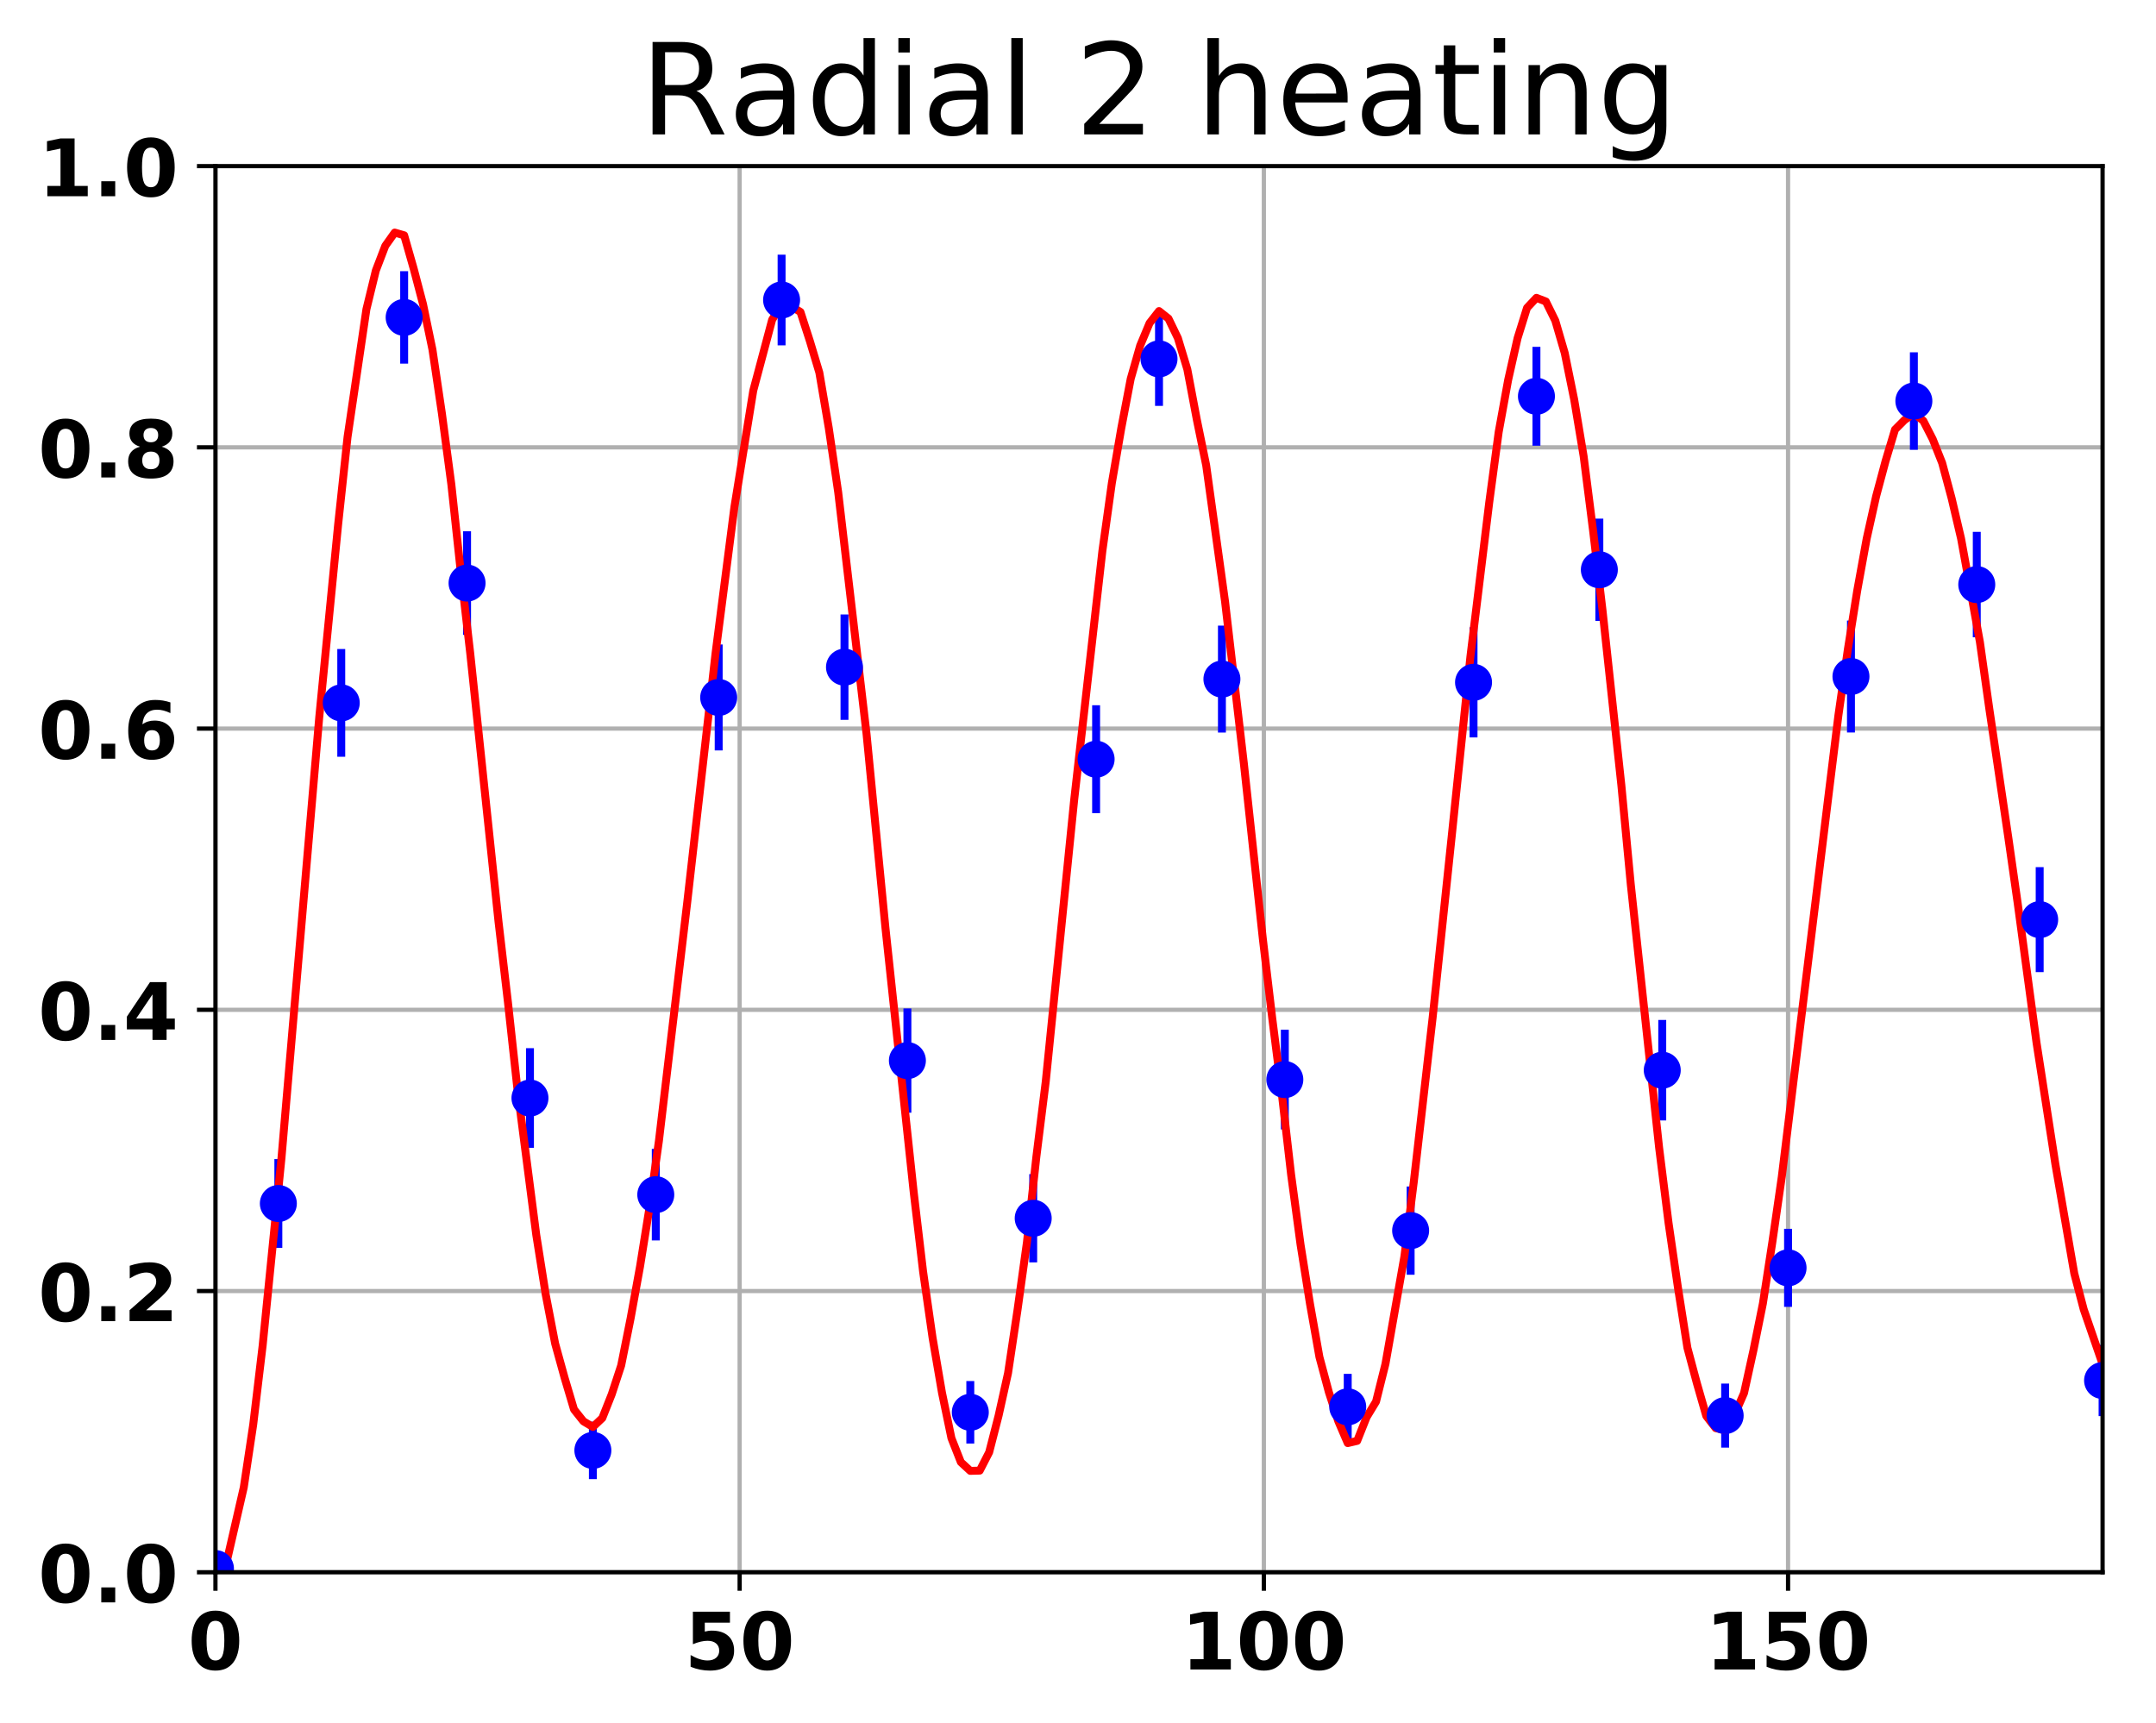 <?xml version="1.0" encoding="utf-8" standalone="no"?>
<!DOCTYPE svg PUBLIC "-//W3C//DTD SVG 1.1//EN"
  "http://www.w3.org/Graphics/SVG/1.1/DTD/svg11.dtd">
<!-- Created with matplotlib (http://matplotlib.org/) -->
<svg height="326pt" version="1.1" viewBox="0 0 408 326" width="408pt" xmlns="http://www.w3.org/2000/svg" xmlns:xlink="http://www.w3.org/1999/xlink">
 <defs>
  <style type="text/css">
*{stroke-linecap:butt;stroke-linejoin:round;}
  </style>
 </defs>
 <g id="figure_1">
  <g id="patch_1">
   <path d="M 0 326.265 
L 408.591 326.265 
L 408.591 0 
L 0 0 
z
" style="fill:none;"/>
  </g>
  <g id="axes_1">
   <g id="patch_2">
    <path d="M 40.771 297.548 
L 397.891 297.548 
L 397.891 31.436 
L 40.771 31.436 
z
" style="fill:none;"/>
   </g>
   <g id="matplotlib.axis_1">
    <g id="xtick_1">
     <g id="line2d_1">
      <path clip-path="url(#pe5fcec6846)" d="M 40.771 297.548 
L 40.771 31.436 
" style="fill:none;stroke:#b0b0b0;stroke-linecap:square;stroke-width:0.8;"/>
     </g>
     <g id="line2d_2">
      <defs>
       <path d="M 0 0 
L 0 3.5 
" id="m3f1a6e63bb" style="stroke:#000000;stroke-width:0.8;"/>
      </defs>
      <g>
       <use style="stroke:#000000;stroke-width:0.8;" x="40.771" xlink:href="#m3f1a6e63bb" y="297.548"/>
      </g>
     </g>
     <g id="text_1">
      <!-- 0 -->
      <defs>
       <path d="M 46 36.531 
Q 46 50.203 43.438 55.781 
Q 40.875 61.375 34.812 61.375 
Q 28.766 61.375 26.172 55.781 
Q 23.578 50.203 23.578 36.531 
Q 23.578 22.703 26.172 17.031 
Q 28.766 11.375 34.812 11.375 
Q 40.828 11.375 43.406 17.031 
Q 46 22.703 46 36.531 
M 64.797 36.375 
Q 64.797 18.266 56.984 8.422 
Q 49.172 -1.422 34.812 -1.422 
Q 20.406 -1.422 12.594 8.422 
Q 4.781 18.266 4.781 36.375 
Q 4.781 54.547 12.594 64.375 
Q 20.406 74.219 34.812 74.219 
Q 49.172 74.219 56.984 64.375 
Q 64.797 54.547 64.797 36.375 
" id="DejaVuSans-Bold-30"/>
      </defs>
      <g transform="translate(35.553 315.946)scale(0.15 -0.15)">
       <use xlink:href="#DejaVuSans-Bold-30"/>
      </g>
     </g>
    </g>
    <g id="xtick_2">
     <g id="line2d_3">
      <path clip-path="url(#pe5fcec6846)" d="M 139.971 297.548 
L 139.971 31.436 
" style="fill:none;stroke:#b0b0b0;stroke-linecap:square;stroke-width:0.8;"/>
     </g>
     <g id="line2d_4">
      <g>
       <use style="stroke:#000000;stroke-width:0.8;" x="139.971" xlink:href="#m3f1a6e63bb" y="297.548"/>
      </g>
     </g>
     <g id="text_2">
      <!-- 50 -->
      <defs>
       <path d="M 10.594 72.906 
L 57.328 72.906 
L 57.328 59.078 
L 25.594 59.078 
L 25.594 47.797 
Q 27.734 48.391 29.906 48.703 
Q 32.078 49.031 34.422 49.031 
Q 47.75 49.031 55.172 42.359 
Q 62.594 35.688 62.594 23.781 
Q 62.594 11.969 54.516 5.266 
Q 46.438 -1.422 32.078 -1.422 
Q 25.875 -1.422 19.797 -0.219 
Q 13.719 0.984 7.719 3.422 
L 7.719 18.219 
Q 13.672 14.797 19.016 13.078 
Q 24.359 11.375 29.109 11.375 
Q 35.938 11.375 39.859 14.719 
Q 43.797 18.062 43.797 23.781 
Q 43.797 29.547 39.859 32.859 
Q 35.938 36.188 29.109 36.188 
Q 25.047 36.188 20.453 35.125 
Q 15.875 34.078 10.594 31.891 
z
" id="DejaVuSans-Bold-35"/>
      </defs>
      <g transform="translate(129.534 315.946)scale(0.15 -0.15)">
       <use xlink:href="#DejaVuSans-Bold-35"/>
       <use x="69.58" xlink:href="#DejaVuSans-Bold-30"/>
      </g>
     </g>
    </g>
    <g id="xtick_3">
     <g id="line2d_5">
      <path clip-path="url(#pe5fcec6846)" d="M 239.171 297.548 
L 239.171 31.436 
" style="fill:none;stroke:#b0b0b0;stroke-linecap:square;stroke-width:0.8;"/>
     </g>
     <g id="line2d_6">
      <g>
       <use style="stroke:#000000;stroke-width:0.8;" x="239.171" xlink:href="#m3f1a6e63bb" y="297.548"/>
      </g>
     </g>
     <g id="text_3">
      <!-- 100 -->
      <defs>
       <path d="M 11.719 12.984 
L 28.328 12.984 
L 28.328 60.109 
L 11.281 56.594 
L 11.281 69.391 
L 28.219 72.906 
L 46.094 72.906 
L 46.094 12.984 
L 62.703 12.984 
L 62.703 0 
L 11.719 0 
z
" id="DejaVuSans-Bold-31"/>
      </defs>
      <g transform="translate(223.516 315.946)scale(0.15 -0.15)">
       <use xlink:href="#DejaVuSans-Bold-31"/>
       <use x="69.58" xlink:href="#DejaVuSans-Bold-30"/>
       <use x="139.16" xlink:href="#DejaVuSans-Bold-30"/>
      </g>
     </g>
    </g>
    <g id="xtick_4">
     <g id="line2d_7">
      <path clip-path="url(#pe5fcec6846)" d="M 338.371 297.548 
L 338.371 31.436 
" style="fill:none;stroke:#b0b0b0;stroke-linecap:square;stroke-width:0.8;"/>
     </g>
     <g id="line2d_8">
      <g>
       <use style="stroke:#000000;stroke-width:0.8;" x="338.371" xlink:href="#m3f1a6e63bb" y="297.548"/>
      </g>
     </g>
     <g id="text_4">
      <!-- 150 -->
      <g transform="translate(322.716 315.946)scale(0.15 -0.15)">
       <use xlink:href="#DejaVuSans-Bold-31"/>
       <use x="69.58" xlink:href="#DejaVuSans-Bold-35"/>
       <use x="139.16" xlink:href="#DejaVuSans-Bold-30"/>
      </g>
     </g>
    </g>
   </g>
   <g id="matplotlib.axis_2">
    <g id="ytick_1">
     <g id="line2d_9">
      <path clip-path="url(#pe5fcec6846)" d="M 40.771 297.548 
L 397.891 297.548 
" style="fill:none;stroke:#b0b0b0;stroke-linecap:square;stroke-width:0.8;"/>
     </g>
     <g id="line2d_10">
      <defs>
       <path d="M 0 0 
L -3.5 0 
" id="m4721db4391" style="stroke:#000000;stroke-width:0.8;"/>
      </defs>
      <g>
       <use style="stroke:#000000;stroke-width:0.8;" x="40.771" xlink:href="#m4721db4391" y="297.548"/>
      </g>
     </g>
     <g id="text_5">
      <!-- 0.0 -->
      <defs>
       <path d="M 10.203 18.891 
L 27.781 18.891 
L 27.781 0 
L 10.203 0 
z
" id="DejaVuSans-Bold-2e"/>
      </defs>
      <g transform="translate(7.2 303.247)scale(0.15 -0.15)">
       <use xlink:href="#DejaVuSans-Bold-30"/>
       <use x="69.58" xlink:href="#DejaVuSans-Bold-2e"/>
       <use x="107.568" xlink:href="#DejaVuSans-Bold-30"/>
      </g>
     </g>
    </g>
    <g id="ytick_2">
     <g id="line2d_11">
      <path clip-path="url(#pe5fcec6846)" d="M 40.771 244.326 
L 397.891 244.326 
" style="fill:none;stroke:#b0b0b0;stroke-linecap:square;stroke-width:0.8;"/>
     </g>
     <g id="line2d_12">
      <g>
       <use style="stroke:#000000;stroke-width:0.8;" x="40.771" xlink:href="#m4721db4391" y="244.326"/>
      </g>
     </g>
     <g id="text_6">
      <!-- 0.2 -->
      <defs>
       <path d="M 28.812 13.812 
L 60.891 13.812 
L 60.891 0 
L 7.906 0 
L 7.906 13.812 
L 34.516 37.312 
Q 38.094 40.531 39.797 43.609 
Q 41.5 46.688 41.5 50 
Q 41.5 55.125 38.062 58.25 
Q 34.625 61.375 28.906 61.375 
Q 24.516 61.375 19.281 59.5 
Q 14.062 57.625 8.109 53.906 
L 8.109 69.922 
Q 14.453 72.016 20.656 73.109 
Q 26.859 74.219 32.812 74.219 
Q 45.906 74.219 53.156 68.453 
Q 60.406 62.703 60.406 52.391 
Q 60.406 46.438 57.328 41.281 
Q 54.25 36.141 44.391 27.484 
z
" id="DejaVuSans-Bold-32"/>
      </defs>
      <g transform="translate(7.2 250.025)scale(0.15 -0.15)">
       <use xlink:href="#DejaVuSans-Bold-30"/>
       <use x="69.58" xlink:href="#DejaVuSans-Bold-2e"/>
       <use x="107.568" xlink:href="#DejaVuSans-Bold-32"/>
      </g>
     </g>
    </g>
    <g id="ytick_3">
     <g id="line2d_13">
      <path clip-path="url(#pe5fcec6846)" d="M 40.771 191.103 
L 397.891 191.103 
" style="fill:none;stroke:#b0b0b0;stroke-linecap:square;stroke-width:0.8;"/>
     </g>
     <g id="line2d_14">
      <g>
       <use style="stroke:#000000;stroke-width:0.8;" x="40.771" xlink:href="#m4721db4391" y="191.103"/>
      </g>
     </g>
     <g id="text_7">
      <!-- 0.4 -->
      <defs>
       <path d="M 36.812 57.422 
L 16.219 26.906 
L 36.812 26.906 
z
M 33.688 72.906 
L 54.594 72.906 
L 54.594 26.906 
L 64.984 26.906 
L 64.984 13.281 
L 54.594 13.281 
L 54.594 0 
L 36.812 0 
L 36.812 13.281 
L 4.5 13.281 
L 4.5 29.391 
z
" id="DejaVuSans-Bold-34"/>
      </defs>
      <g transform="translate(7.2 196.802)scale(0.15 -0.15)">
       <use xlink:href="#DejaVuSans-Bold-30"/>
       <use x="69.58" xlink:href="#DejaVuSans-Bold-2e"/>
       <use x="107.568" xlink:href="#DejaVuSans-Bold-34"/>
      </g>
     </g>
    </g>
    <g id="ytick_4">
     <g id="line2d_15">
      <path clip-path="url(#pe5fcec6846)" d="M 40.771 137.881 
L 397.891 137.881 
" style="fill:none;stroke:#b0b0b0;stroke-linecap:square;stroke-width:0.8;"/>
     </g>
     <g id="line2d_16">
      <g>
       <use style="stroke:#000000;stroke-width:0.8;" x="40.771" xlink:href="#m4721db4391" y="137.881"/>
      </g>
     </g>
     <g id="text_8">
      <!-- 0.6 -->
      <defs>
       <path d="M 36.188 35.984 
Q 31.25 35.984 28.781 32.781 
Q 26.312 29.594 26.312 23.188 
Q 26.312 16.797 28.781 13.594 
Q 31.25 10.406 36.188 10.406 
Q 41.156 10.406 43.625 13.594 
Q 46.094 16.797 46.094 23.188 
Q 46.094 29.594 43.625 32.781 
Q 41.156 35.984 36.188 35.984 
M 59.422 71 
L 59.422 57.516 
Q 54.781 59.719 50.672 60.766 
Q 46.578 61.812 42.672 61.812 
Q 34.281 61.812 29.594 57.141 
Q 24.906 52.484 24.125 43.312 
Q 27.344 45.703 31.094 46.891 
Q 34.859 48.094 39.312 48.094 
Q 50.484 48.094 57.344 41.547 
Q 64.203 35.016 64.203 24.422 
Q 64.203 12.703 56.531 5.641 
Q 48.875 -1.422 35.984 -1.422 
Q 21.781 -1.422 13.984 8.172 
Q 6.203 17.781 6.203 35.406 
Q 6.203 53.469 15.312 63.797 
Q 24.422 74.125 40.281 74.125 
Q 45.312 74.125 50.047 73.344 
Q 54.781 72.562 59.422 71 
" id="DejaVuSans-Bold-36"/>
      </defs>
      <g transform="translate(7.2 143.58)scale(0.15 -0.15)">
       <use xlink:href="#DejaVuSans-Bold-30"/>
       <use x="69.58" xlink:href="#DejaVuSans-Bold-2e"/>
       <use x="107.568" xlink:href="#DejaVuSans-Bold-36"/>
      </g>
     </g>
    </g>
    <g id="ytick_5">
     <g id="line2d_17">
      <path clip-path="url(#pe5fcec6846)" d="M 40.771 84.659 
L 397.891 84.659 
" style="fill:none;stroke:#b0b0b0;stroke-linecap:square;stroke-width:0.8;"/>
     </g>
     <g id="line2d_18">
      <g>
       <use style="stroke:#000000;stroke-width:0.8;" x="40.771" xlink:href="#m4721db4391" y="84.659"/>
      </g>
     </g>
     <g id="text_9">
      <!-- 0.8 -->
      <defs>
       <path d="M 34.812 32.625 
Q 29.547 32.625 26.703 29.734 
Q 23.875 26.859 23.875 21.484 
Q 23.875 16.109 26.703 13.25 
Q 29.547 10.406 34.812 10.406 
Q 40.047 10.406 42.828 13.25 
Q 45.609 16.109 45.609 21.484 
Q 45.609 26.906 42.828 29.766 
Q 40.047 32.625 34.812 32.625 
M 21.094 38.812 
Q 14.453 40.828 11.078 44.969 
Q 7.719 49.125 7.719 55.328 
Q 7.719 64.547 14.594 69.375 
Q 21.484 74.219 34.812 74.219 
Q 48.047 74.219 54.922 69.406 
Q 61.812 64.594 61.812 55.328 
Q 61.812 49.125 58.422 44.969 
Q 55.031 40.828 48.391 38.812 
Q 55.812 36.766 59.594 32.156 
Q 63.375 27.547 63.375 20.516 
Q 63.375 9.672 56.172 4.125 
Q 48.969 -1.422 34.812 -1.422 
Q 20.609 -1.422 13.359 4.125 
Q 6.109 9.672 6.109 20.516 
Q 6.109 27.547 9.891 32.156 
Q 13.672 36.766 21.094 38.812 
M 25.484 53.422 
Q 25.484 49.078 27.906 46.734 
Q 30.328 44.391 34.812 44.391 
Q 39.203 44.391 41.594 46.734 
Q 44 49.078 44 53.422 
Q 44 57.766 41.594 60.078 
Q 39.203 62.406 34.812 62.406 
Q 30.328 62.406 27.906 60.062 
Q 25.484 57.719 25.484 53.422 
" id="DejaVuSans-Bold-38"/>
      </defs>
      <g transform="translate(7.2 90.357)scale(0.15 -0.15)">
       <use xlink:href="#DejaVuSans-Bold-30"/>
       <use x="69.58" xlink:href="#DejaVuSans-Bold-2e"/>
       <use x="107.568" xlink:href="#DejaVuSans-Bold-38"/>
      </g>
     </g>
    </g>
    <g id="ytick_6">
     <g id="line2d_19">
      <path clip-path="url(#pe5fcec6846)" d="M 40.771 31.436 
L 397.891 31.436 
" style="fill:none;stroke:#b0b0b0;stroke-linecap:square;stroke-width:0.8;"/>
     </g>
     <g id="line2d_20">
      <g>
       <use style="stroke:#000000;stroke-width:0.8;" x="40.771" xlink:href="#m4721db4391" y="31.436"/>
      </g>
     </g>
     <g id="text_10">
      <!-- 1.0 -->
      <g transform="translate(7.2 37.135)scale(0.15 -0.15)">
       <use xlink:href="#DejaVuSans-Bold-31"/>
       <use x="69.58" xlink:href="#DejaVuSans-Bold-2e"/>
       <use x="107.568" xlink:href="#DejaVuSans-Bold-30"/>
      </g>
     </g>
    </g>
   </g>
   <g id="LineCollection_1">
    <path clip-path="url(#pe5fcec6846)" d="M 40.771 297.548 
L 40.771 296.151 
" style="fill:none;stroke:#0000ff;stroke-width:1.5;"/>
    <path clip-path="url(#pe5fcec6846)" d="M 52.675 236.162 
L 52.675 219.356 
" style="fill:none;stroke:#0000ff;stroke-width:1.5;"/>
    <path clip-path="url(#pe5fcec6846)" d="M 64.579 143.216 
L 64.579 122.82 
" style="fill:none;stroke:#0000ff;stroke-width:1.5;"/>
    <path clip-path="url(#pe5fcec6846)" d="M 76.483 68.82 
L 76.483 51.316 
" style="fill:none;stroke:#0000ff;stroke-width:1.5;"/>
    <path clip-path="url(#pe5fcec6846)" d="M 88.387 120.15 
L 88.387 100.537 
" style="fill:none;stroke:#0000ff;stroke-width:1.5;"/>
    <path clip-path="url(#pe5fcec6846)" d="M 100.291 217.234 
L 100.291 198.367 
" style="fill:none;stroke:#0000ff;stroke-width:1.5;"/>
    <path clip-path="url(#pe5fcec6846)" d="M 112.195 279.919 
L 112.195 269.056 
" style="fill:none;stroke:#0000ff;stroke-width:1.5;"/>
    <path clip-path="url(#pe5fcec6846)" d="M 124.099 234.742 
L 124.099 217.43 
" style="fill:none;stroke:#0000ff;stroke-width:1.5;"/>
    <path clip-path="url(#pe5fcec6846)" d="M 136.003 142.018 
L 136.003 121.968 
" style="fill:none;stroke:#0000ff;stroke-width:1.5;"/>
    <path clip-path="url(#pe5fcec6846)" d="M 147.907 65.355 
L 147.907 48.193 
" style="fill:none;stroke:#0000ff;stroke-width:1.5;"/>
    <path clip-path="url(#pe5fcec6846)" d="M 159.811 136.233 
L 159.811 116.28 
" style="fill:none;stroke:#0000ff;stroke-width:1.5;"/>
    <path clip-path="url(#pe5fcec6846)" d="M 171.715 210.579 
L 171.715 190.849 
" style="fill:none;stroke:#0000ff;stroke-width:1.5;"/>
    <path clip-path="url(#pe5fcec6846)" d="M 183.619 273.185 
L 183.619 261.359 
" style="fill:none;stroke:#0000ff;stroke-width:1.5;"/>
    <path clip-path="url(#pe5fcec6846)" d="M 195.523 238.905 
L 195.523 222.207 
" style="fill:none;stroke:#0000ff;stroke-width:1.5;"/>
    <path clip-path="url(#pe5fcec6846)" d="M 207.427 153.886 
L 207.427 133.466 
" style="fill:none;stroke:#0000ff;stroke-width:1.5;"/>
    <path clip-path="url(#pe5fcec6846)" d="M 219.331 76.811 
L 219.331 59.025 
" style="fill:none;stroke:#0000ff;stroke-width:1.5;"/>
    <path clip-path="url(#pe5fcec6846)" d="M 231.235 138.629 
L 231.235 118.401 
" style="fill:none;stroke:#0000ff;stroke-width:1.5;"/>
    <path clip-path="url(#pe5fcec6846)" d="M 243.139 213.743 
L 243.139 194.871 
" style="fill:none;stroke:#0000ff;stroke-width:1.5;"/>
    <path clip-path="url(#pe5fcec6846)" d="M 255.043 272.478 
L 255.043 260.004 
" style="fill:none;stroke:#0000ff;stroke-width:1.5;"/>
    <path clip-path="url(#pe5fcec6846)" d="M 266.947 241.239 
L 266.947 224.545 
" style="fill:none;stroke:#0000ff;stroke-width:1.5;"/>
    <path clip-path="url(#pe5fcec6846)" d="M 278.851 139.561 
L 278.851 118.703 
" style="fill:none;stroke:#0000ff;stroke-width:1.5;"/>
    <path clip-path="url(#pe5fcec6846)" d="M 290.755 84.349 
L 290.755 65.64 
" style="fill:none;stroke:#0000ff;stroke-width:1.5;"/>
    <path clip-path="url(#pe5fcec6846)" d="M 302.659 117.5 
L 302.659 98.152 
" style="fill:none;stroke:#0000ff;stroke-width:1.5;"/>
    <path clip-path="url(#pe5fcec6846)" d="M 314.563 212.041 
L 314.563 193.025 
" style="fill:none;stroke:#0000ff;stroke-width:1.5;"/>
    <path clip-path="url(#pe5fcec6846)" d="M 326.467 273.955 
L 326.467 261.837 
" style="fill:none;stroke:#0000ff;stroke-width:1.5;"/>
    <path clip-path="url(#pe5fcec6846)" d="M 338.371 247.326 
L 338.371 232.551 
" style="fill:none;stroke:#0000ff;stroke-width:1.5;"/>
    <path clip-path="url(#pe5fcec6846)" d="M 350.275 138.617 
L 350.275 117.438 
" style="fill:none;stroke:#0000ff;stroke-width:1.5;"/>
    <path clip-path="url(#pe5fcec6846)" d="M 362.179 85.121 
L 362.179 66.675 
" style="fill:none;stroke:#0000ff;stroke-width:1.5;"/>
    <path clip-path="url(#pe5fcec6846)" d="M 374.083 120.603 
L 374.083 100.655 
" style="fill:none;stroke:#0000ff;stroke-width:1.5;"/>
    <path clip-path="url(#pe5fcec6846)" d="M 385.987 183.975 
L 385.987 164.098 
" style="fill:none;stroke:#0000ff;stroke-width:1.5;"/>
    <path clip-path="url(#pe5fcec6846)" d="M 397.891 267.995 
L 397.891 254.526 
" style="fill:none;stroke:#0000ff;stroke-width:1.5;"/>
   </g>
   <g id="line2d_21">
    <path clip-path="url(#pe5fcec6846)" d="M 40.771 297.031 
L 42.557 297.031 
L 46.128 281.502 
L 47.913 269.635 
L 49.699 254.682 
L 53.27 219.119 
L 60.413 135.748 
L 63.984 99.312 
L 65.769 82.702 
L 69.341 58.514 
L 71.126 51.193 
L 72.912 46.528 
L 74.697 44.015 
L 76.483 44.531 
L 78.269 50.784 
L 80.054 57.572 
L 81.84 66.183 
L 83.625 78.238 
L 85.411 91.662 
L 87.197 108.236 
L 88.982 123.587 
L 94.339 174.434 
L 96.125 189.691 
L 97.91 206.039 
L 101.481 233.696 
L 103.267 244.974 
L 105.053 254.259 
L 106.838 260.727 
L 108.624 266.733 
L 110.409 268.98 
L 112.195 270.048 
L 113.981 268.362 
L 115.766 263.857 
L 117.552 258.408 
L 119.337 249.492 
L 121.123 239.664 
L 122.909 228.542 
L 124.694 215.907 
L 130.051 170.772 
L 135.408 123.639 
L 138.979 95.933 
L 142.55 73.908 
L 146.121 60.503 
L 147.907 57.62 
L 149.693 57.936 
L 151.478 59.039 
L 153.264 64.558 
L 155.049 70.501 
L 156.835 80.993 
L 158.621 93.157 
L 163.977 138.831 
L 167.549 175.482 
L 172.905 225.579 
L 174.691 240.689 
L 176.477 253.161 
L 178.262 263.585 
L 180.048 272.167 
L 181.833 276.708 
L 183.619 278.358 
L 185.405 278.311 
L 187.19 274.836 
L 188.976 267.892 
L 190.761 259.861 
L 192.547 247.95 
L 194.333 235.124 
L 196.118 218.938 
L 197.904 204.62 
L 203.261 151.524 
L 208.617 104.245 
L 210.403 91.431 
L 212.189 81.048 
L 213.974 71.691 
L 215.76 65.419 
L 217.545 61.147 
L 219.331 58.868 
L 221.117 60.284 
L 222.902 63.988 
L 224.688 69.892 
L 226.473 79.349 
L 228.259 88.072 
L 231.83 113.851 
L 235.401 144.599 
L 238.973 177.632 
L 240.758 192.7 
L 242.544 206.752 
L 244.329 222.285 
L 246.115 235.545 
L 247.901 246.741 
L 249.686 256.808 
L 251.472 263.459 
L 253.257 268.958 
L 255.043 273.102 
L 256.829 272.683 
L 258.614 268.2 
L 260.4 265.251 
L 262.185 258.103 
L 265.757 237.824 
L 267.542 223.695 
L 271.113 192.576 
L 274.685 158.613 
L 278.256 124.285 
L 281.827 95.04 
L 283.613 81.743 
L 285.398 71.922 
L 287.184 63.998 
L 288.969 58.269 
L 290.755 56.364 
L 292.541 57.062 
L 294.326 60.687 
L 296.112 66.819 
L 297.897 75.61 
L 299.683 86.33 
L 301.469 100.387 
L 303.254 115.459 
L 306.825 148.598 
L 308.611 167.407 
L 313.968 217.178 
L 315.753 231.422 
L 317.539 243.709 
L 319.325 255.077 
L 321.11 261.746 
L 322.896 267.977 
L 324.681 270.274 
L 326.467 270.668 
L 328.253 267.727 
L 330.038 263.642 
L 331.824 255.518 
L 333.609 246.679 
L 335.395 235.088 
L 337.181 222.729 
L 346.109 149.849 
L 347.894 135.409 
L 349.68 122.941 
L 351.465 111.751 
L 353.251 101.928 
L 355.037 93.914 
L 356.822 87.257 
L 358.608 81.3 
L 360.393 79.506 
L 362.179 78.223 
L 363.965 79.635 
L 365.75 83.121 
L 367.536 87.628 
L 369.321 94.284 
L 371.107 101.9 
L 374.678 121.508 
L 376.464 134.195 
L 380.035 158.383 
L 381.821 170.895 
L 385.392 197.331 
L 388.963 220.346 
L 392.534 240.995 
L 394.32 247.797 
L 397.891 258.153 
L 397.891 258.153 
" style="fill:none;stroke:#ff0000;stroke-linecap:square;stroke-width:1.5;"/>
   </g>
   <g id="line2d_22">
    <defs>
     <path d="M 0 3 
C 0.796 3 1.559 2.684 2.121 2.121 
C 2.684 1.559 3 0.796 3 0 
C 3 -0.796 2.684 -1.559 2.121 -2.121 
C 1.559 -2.684 0.796 -3 0 -3 
C -0.796 -3 -1.559 -2.684 -2.121 -2.121 
C -2.684 -1.559 -3 -0.796 -3 0 
C -3 0.796 -2.684 1.559 -2.121 2.121 
C -1.559 2.684 -0.796 3 0 3 
z
" id="m7691a0e3f9" style="stroke:#0000ff;"/>
    </defs>
    <g clip-path="url(#pe5fcec6846)">
     <use style="fill:#0000ff;stroke:#0000ff;" x="40.771" xlink:href="#m7691a0e3f9" y="296.849"/>
     <use style="fill:#0000ff;stroke:#0000ff;" x="52.675" xlink:href="#m7691a0e3f9" y="227.759"/>
     <use style="fill:#0000ff;stroke:#0000ff;" x="64.579" xlink:href="#m7691a0e3f9" y="133.018"/>
     <use style="fill:#0000ff;stroke:#0000ff;" x="76.483" xlink:href="#m7691a0e3f9" y="60.068"/>
     <use style="fill:#0000ff;stroke:#0000ff;" x="88.387" xlink:href="#m7691a0e3f9" y="110.343"/>
     <use style="fill:#0000ff;stroke:#0000ff;" x="100.291" xlink:href="#m7691a0e3f9" y="207.801"/>
     <use style="fill:#0000ff;stroke:#0000ff;" x="112.195" xlink:href="#m7691a0e3f9" y="274.487"/>
     <use style="fill:#0000ff;stroke:#0000ff;" x="124.099" xlink:href="#m7691a0e3f9" y="226.086"/>
     <use style="fill:#0000ff;stroke:#0000ff;" x="136.003" xlink:href="#m7691a0e3f9" y="131.993"/>
     <use style="fill:#0000ff;stroke:#0000ff;" x="147.907" xlink:href="#m7691a0e3f9" y="56.774"/>
     <use style="fill:#0000ff;stroke:#0000ff;" x="159.811" xlink:href="#m7691a0e3f9" y="126.256"/>
     <use style="fill:#0000ff;stroke:#0000ff;" x="171.715" xlink:href="#m7691a0e3f9" y="200.714"/>
     <use style="fill:#0000ff;stroke:#0000ff;" x="183.619" xlink:href="#m7691a0e3f9" y="267.272"/>
     <use style="fill:#0000ff;stroke:#0000ff;" x="195.523" xlink:href="#m7691a0e3f9" y="230.556"/>
     <use style="fill:#0000ff;stroke:#0000ff;" x="207.427" xlink:href="#m7691a0e3f9" y="143.676"/>
     <use style="fill:#0000ff;stroke:#0000ff;" x="219.331" xlink:href="#m7691a0e3f9" y="67.918"/>
     <use style="fill:#0000ff;stroke:#0000ff;" x="231.235" xlink:href="#m7691a0e3f9" y="128.515"/>
     <use style="fill:#0000ff;stroke:#0000ff;" x="243.139" xlink:href="#m7691a0e3f9" y="204.307"/>
     <use style="fill:#0000ff;stroke:#0000ff;" x="255.043" xlink:href="#m7691a0e3f9" y="266.241"/>
     <use style="fill:#0000ff;stroke:#0000ff;" x="266.947" xlink:href="#m7691a0e3f9" y="232.892"/>
     <use style="fill:#0000ff;stroke:#0000ff;" x="278.851" xlink:href="#m7691a0e3f9" y="129.132"/>
     <use style="fill:#0000ff;stroke:#0000ff;" x="290.755" xlink:href="#m7691a0e3f9" y="74.994"/>
     <use style="fill:#0000ff;stroke:#0000ff;" x="302.659" xlink:href="#m7691a0e3f9" y="107.826"/>
     <use style="fill:#0000ff;stroke:#0000ff;" x="314.563" xlink:href="#m7691a0e3f9" y="202.533"/>
     <use style="fill:#0000ff;stroke:#0000ff;" x="326.467" xlink:href="#m7691a0e3f9" y="267.896"/>
     <use style="fill:#0000ff;stroke:#0000ff;" x="338.371" xlink:href="#m7691a0e3f9" y="239.938"/>
     <use style="fill:#0000ff;stroke:#0000ff;" x="350.275" xlink:href="#m7691a0e3f9" y="128.027"/>
     <use style="fill:#0000ff;stroke:#0000ff;" x="362.179" xlink:href="#m7691a0e3f9" y="75.898"/>
     <use style="fill:#0000ff;stroke:#0000ff;" x="374.083" xlink:href="#m7691a0e3f9" y="110.629"/>
     <use style="fill:#0000ff;stroke:#0000ff;" x="385.987" xlink:href="#m7691a0e3f9" y="174.036"/>
     <use style="fill:#0000ff;stroke:#0000ff;" x="397.891" xlink:href="#m7691a0e3f9" y="261.26"/>
    </g>
   </g>
   <g id="patch_3">
    <path d="M 40.771 297.548 
L 40.771 31.436 
" style="fill:none;stroke:#000000;stroke-linecap:square;stroke-linejoin:miter;stroke-width:0.8;"/>
   </g>
   <g id="patch_4">
    <path d="M 397.891 297.548 
L 397.891 31.436 
" style="fill:none;stroke:#000000;stroke-linecap:square;stroke-linejoin:miter;stroke-width:0.8;"/>
   </g>
   <g id="patch_5">
    <path d="M 40.771 297.548 
L 397.891 297.548 
" style="fill:none;stroke:#000000;stroke-linecap:square;stroke-linejoin:miter;stroke-width:0.8;"/>
   </g>
   <g id="patch_6">
    <path d="M 40.771 31.436 
L 397.891 31.436 
" style="fill:none;stroke:#000000;stroke-linecap:square;stroke-linejoin:miter;stroke-width:0.8;"/>
   </g>
   <g id="text_11">
    <!-- Radial 2 heating -->
    <defs>
     <path d="M 44.391 34.188 
Q 47.562 33.109 50.562 29.594 
Q 53.562 26.078 56.594 19.922 
L 66.609 0 
L 56 0 
L 46.688 18.703 
Q 43.062 26.031 39.672 28.422 
Q 36.281 30.812 30.422 30.812 
L 19.672 30.812 
L 19.672 0 
L 9.812 0 
L 9.812 72.906 
L 32.078 72.906 
Q 44.578 72.906 50.734 67.672 
Q 56.891 62.453 56.891 51.906 
Q 56.891 45.016 53.688 40.469 
Q 50.484 35.938 44.391 34.188 
M 19.672 64.797 
L 19.672 38.922 
L 32.078 38.922 
Q 39.203 38.922 42.844 42.219 
Q 46.484 45.516 46.484 51.906 
Q 46.484 58.297 42.844 61.547 
Q 39.203 64.797 32.078 64.797 
z
" id="DejaVuSans-52"/>
     <path d="M 34.281 27.484 
Q 23.391 27.484 19.188 25 
Q 14.984 22.516 14.984 16.5 
Q 14.984 11.719 18.141 8.906 
Q 21.297 6.109 26.703 6.109 
Q 34.188 6.109 38.703 11.406 
Q 43.219 16.703 43.219 25.484 
L 43.219 27.484 
z
M 52.203 31.203 
L 52.203 0 
L 43.219 0 
L 43.219 8.297 
Q 40.141 3.328 35.547 0.953 
Q 30.953 -1.422 24.312 -1.422 
Q 15.922 -1.422 10.953 3.297 
Q 6 8.016 6 15.922 
Q 6 25.141 12.172 29.828 
Q 18.359 34.516 30.609 34.516 
L 43.219 34.516 
L 43.219 35.406 
Q 43.219 41.609 39.141 45 
Q 35.062 48.391 27.688 48.391 
Q 23 48.391 18.547 47.266 
Q 14.109 46.141 10.016 43.891 
L 10.016 52.203 
Q 14.938 54.109 19.578 55.047 
Q 24.219 56 28.609 56 
Q 40.484 56 46.344 49.844 
Q 52.203 43.703 52.203 31.203 
" id="DejaVuSans-61"/>
     <path d="M 45.406 46.391 
L 45.406 75.984 
L 54.391 75.984 
L 54.391 0 
L 45.406 0 
L 45.406 8.203 
Q 42.578 3.328 38.25 0.953 
Q 33.938 -1.422 27.875 -1.422 
Q 17.969 -1.422 11.734 6.484 
Q 5.516 14.406 5.516 27.297 
Q 5.516 40.188 11.734 48.094 
Q 17.969 56 27.875 56 
Q 33.938 56 38.25 53.625 
Q 42.578 51.266 45.406 46.391 
M 14.797 27.297 
Q 14.797 17.391 18.875 11.75 
Q 22.953 6.109 30.078 6.109 
Q 37.203 6.109 41.297 11.75 
Q 45.406 17.391 45.406 27.297 
Q 45.406 37.203 41.297 42.844 
Q 37.203 48.484 30.078 48.484 
Q 22.953 48.484 18.875 42.844 
Q 14.797 37.203 14.797 27.297 
" id="DejaVuSans-64"/>
     <path d="M 9.422 54.688 
L 18.406 54.688 
L 18.406 0 
L 9.422 0 
z
M 9.422 75.984 
L 18.406 75.984 
L 18.406 64.594 
L 9.422 64.594 
z
" id="DejaVuSans-69"/>
     <path d="M 9.422 75.984 
L 18.406 75.984 
L 18.406 0 
L 9.422 0 
z
" id="DejaVuSans-6c"/>
     <path id="DejaVuSans-20"/>
     <path d="M 19.188 8.297 
L 53.609 8.297 
L 53.609 0 
L 7.328 0 
L 7.328 8.297 
Q 12.938 14.109 22.625 23.891 
Q 32.328 33.688 34.812 36.531 
Q 39.547 41.844 41.422 45.531 
Q 43.312 49.219 43.312 52.781 
Q 43.312 58.594 39.234 62.25 
Q 35.156 65.922 28.609 65.922 
Q 23.969 65.922 18.812 64.312 
Q 13.672 62.703 7.812 59.422 
L 7.812 69.391 
Q 13.766 71.781 18.938 73 
Q 24.125 74.219 28.422 74.219 
Q 39.75 74.219 46.484 68.547 
Q 53.219 62.891 53.219 53.422 
Q 53.219 48.922 51.531 44.891 
Q 49.859 40.875 45.406 35.406 
Q 44.188 33.984 37.641 27.219 
Q 31.109 20.453 19.188 8.297 
" id="DejaVuSans-32"/>
     <path d="M 54.891 33.016 
L 54.891 0 
L 45.906 0 
L 45.906 32.719 
Q 45.906 40.484 42.875 44.328 
Q 39.844 48.188 33.797 48.188 
Q 26.516 48.188 22.312 43.547 
Q 18.109 38.922 18.109 30.906 
L 18.109 0 
L 9.078 0 
L 9.078 75.984 
L 18.109 75.984 
L 18.109 46.188 
Q 21.344 51.125 25.703 53.562 
Q 30.078 56 35.797 56 
Q 45.219 56 50.047 50.172 
Q 54.891 44.344 54.891 33.016 
" id="DejaVuSans-68"/>
     <path d="M 56.203 29.594 
L 56.203 25.203 
L 14.891 25.203 
Q 15.484 15.922 20.484 11.062 
Q 25.484 6.203 34.422 6.203 
Q 39.594 6.203 44.453 7.469 
Q 49.312 8.734 54.109 11.281 
L 54.109 2.781 
Q 49.266 0.734 44.188 -0.344 
Q 39.109 -1.422 33.891 -1.422 
Q 20.797 -1.422 13.156 6.188 
Q 5.516 13.812 5.516 26.812 
Q 5.516 40.234 12.766 48.109 
Q 20.016 56 32.328 56 
Q 43.359 56 49.781 48.891 
Q 56.203 41.797 56.203 29.594 
M 47.219 32.234 
Q 47.125 39.594 43.094 43.984 
Q 39.062 48.391 32.422 48.391 
Q 24.906 48.391 20.391 44.141 
Q 15.875 39.891 15.188 32.172 
z
" id="DejaVuSans-65"/>
     <path d="M 18.312 70.219 
L 18.312 54.688 
L 36.812 54.688 
L 36.812 47.703 
L 18.312 47.703 
L 18.312 18.016 
Q 18.312 11.328 20.141 9.422 
Q 21.969 7.516 27.594 7.516 
L 36.812 7.516 
L 36.812 0 
L 27.594 0 
Q 17.188 0 13.234 3.875 
Q 9.281 7.766 9.281 18.016 
L 9.281 47.703 
L 2.688 47.703 
L 2.688 54.688 
L 9.281 54.688 
L 9.281 70.219 
z
" id="DejaVuSans-74"/>
     <path d="M 54.891 33.016 
L 54.891 0 
L 45.906 0 
L 45.906 32.719 
Q 45.906 40.484 42.875 44.328 
Q 39.844 48.188 33.797 48.188 
Q 26.516 48.188 22.312 43.547 
Q 18.109 38.922 18.109 30.906 
L 18.109 0 
L 9.078 0 
L 9.078 54.688 
L 18.109 54.688 
L 18.109 46.188 
Q 21.344 51.125 25.703 53.562 
Q 30.078 56 35.797 56 
Q 45.219 56 50.047 50.172 
Q 54.891 44.344 54.891 33.016 
" id="DejaVuSans-6e"/>
     <path d="M 45.406 27.984 
Q 45.406 37.75 41.375 43.109 
Q 37.359 48.484 30.078 48.484 
Q 22.859 48.484 18.828 43.109 
Q 14.797 37.75 14.797 27.984 
Q 14.797 18.266 18.828 12.891 
Q 22.859 7.516 30.078 7.516 
Q 37.359 7.516 41.375 12.891 
Q 45.406 18.266 45.406 27.984 
M 54.391 6.781 
Q 54.391 -7.172 48.188 -13.984 
Q 42 -20.797 29.203 -20.797 
Q 24.469 -20.797 20.266 -20.094 
Q 16.062 -19.391 12.109 -17.922 
L 12.109 -9.188 
Q 16.062 -11.328 19.922 -12.344 
Q 23.781 -13.375 27.781 -13.375 
Q 36.625 -13.375 41.016 -8.766 
Q 45.406 -4.156 45.406 5.172 
L 45.406 9.625 
Q 42.625 4.781 38.281 2.391 
Q 33.938 0 27.875 0 
Q 17.828 0 11.672 7.656 
Q 5.516 15.328 5.516 27.984 
Q 5.516 40.672 11.672 48.328 
Q 17.828 56 27.875 56 
Q 33.938 56 38.281 53.609 
Q 42.625 51.219 45.406 46.391 
L 45.406 54.688 
L 54.391 54.688 
z
" id="DejaVuSans-67"/>
    </defs>
    <g transform="translate(121.137 25.436)scale(0.24 -0.24)">
     <use xlink:href="#DejaVuSans-52"/>
     <use x="69.451" xlink:href="#DejaVuSans-61"/>
     <use x="130.73" xlink:href="#DejaVuSans-64"/>
     <use x="194.207" xlink:href="#DejaVuSans-69"/>
     <use x="221.99" xlink:href="#DejaVuSans-61"/>
     <use x="283.27" xlink:href="#DejaVuSans-6c"/>
     <use x="311.053" xlink:href="#DejaVuSans-20"/>
     <use x="342.84" xlink:href="#DejaVuSans-32"/>
     <use x="406.463" xlink:href="#DejaVuSans-20"/>
     <use x="438.25" xlink:href="#DejaVuSans-68"/>
     <use x="501.629" xlink:href="#DejaVuSans-65"/>
     <use x="563.152" xlink:href="#DejaVuSans-61"/>
     <use x="624.432" xlink:href="#DejaVuSans-74"/>
     <use x="663.641" xlink:href="#DejaVuSans-69"/>
     <use x="691.424" xlink:href="#DejaVuSans-6e"/>
     <use x="754.803" xlink:href="#DejaVuSans-67"/>
    </g>
   </g>
  </g>
 </g>
 <defs>
  <clipPath id="pe5fcec6846">
   <rect height="266.112" width="357.12" x="40.771" y="31.436"/>
  </clipPath>
 </defs>
</svg>
